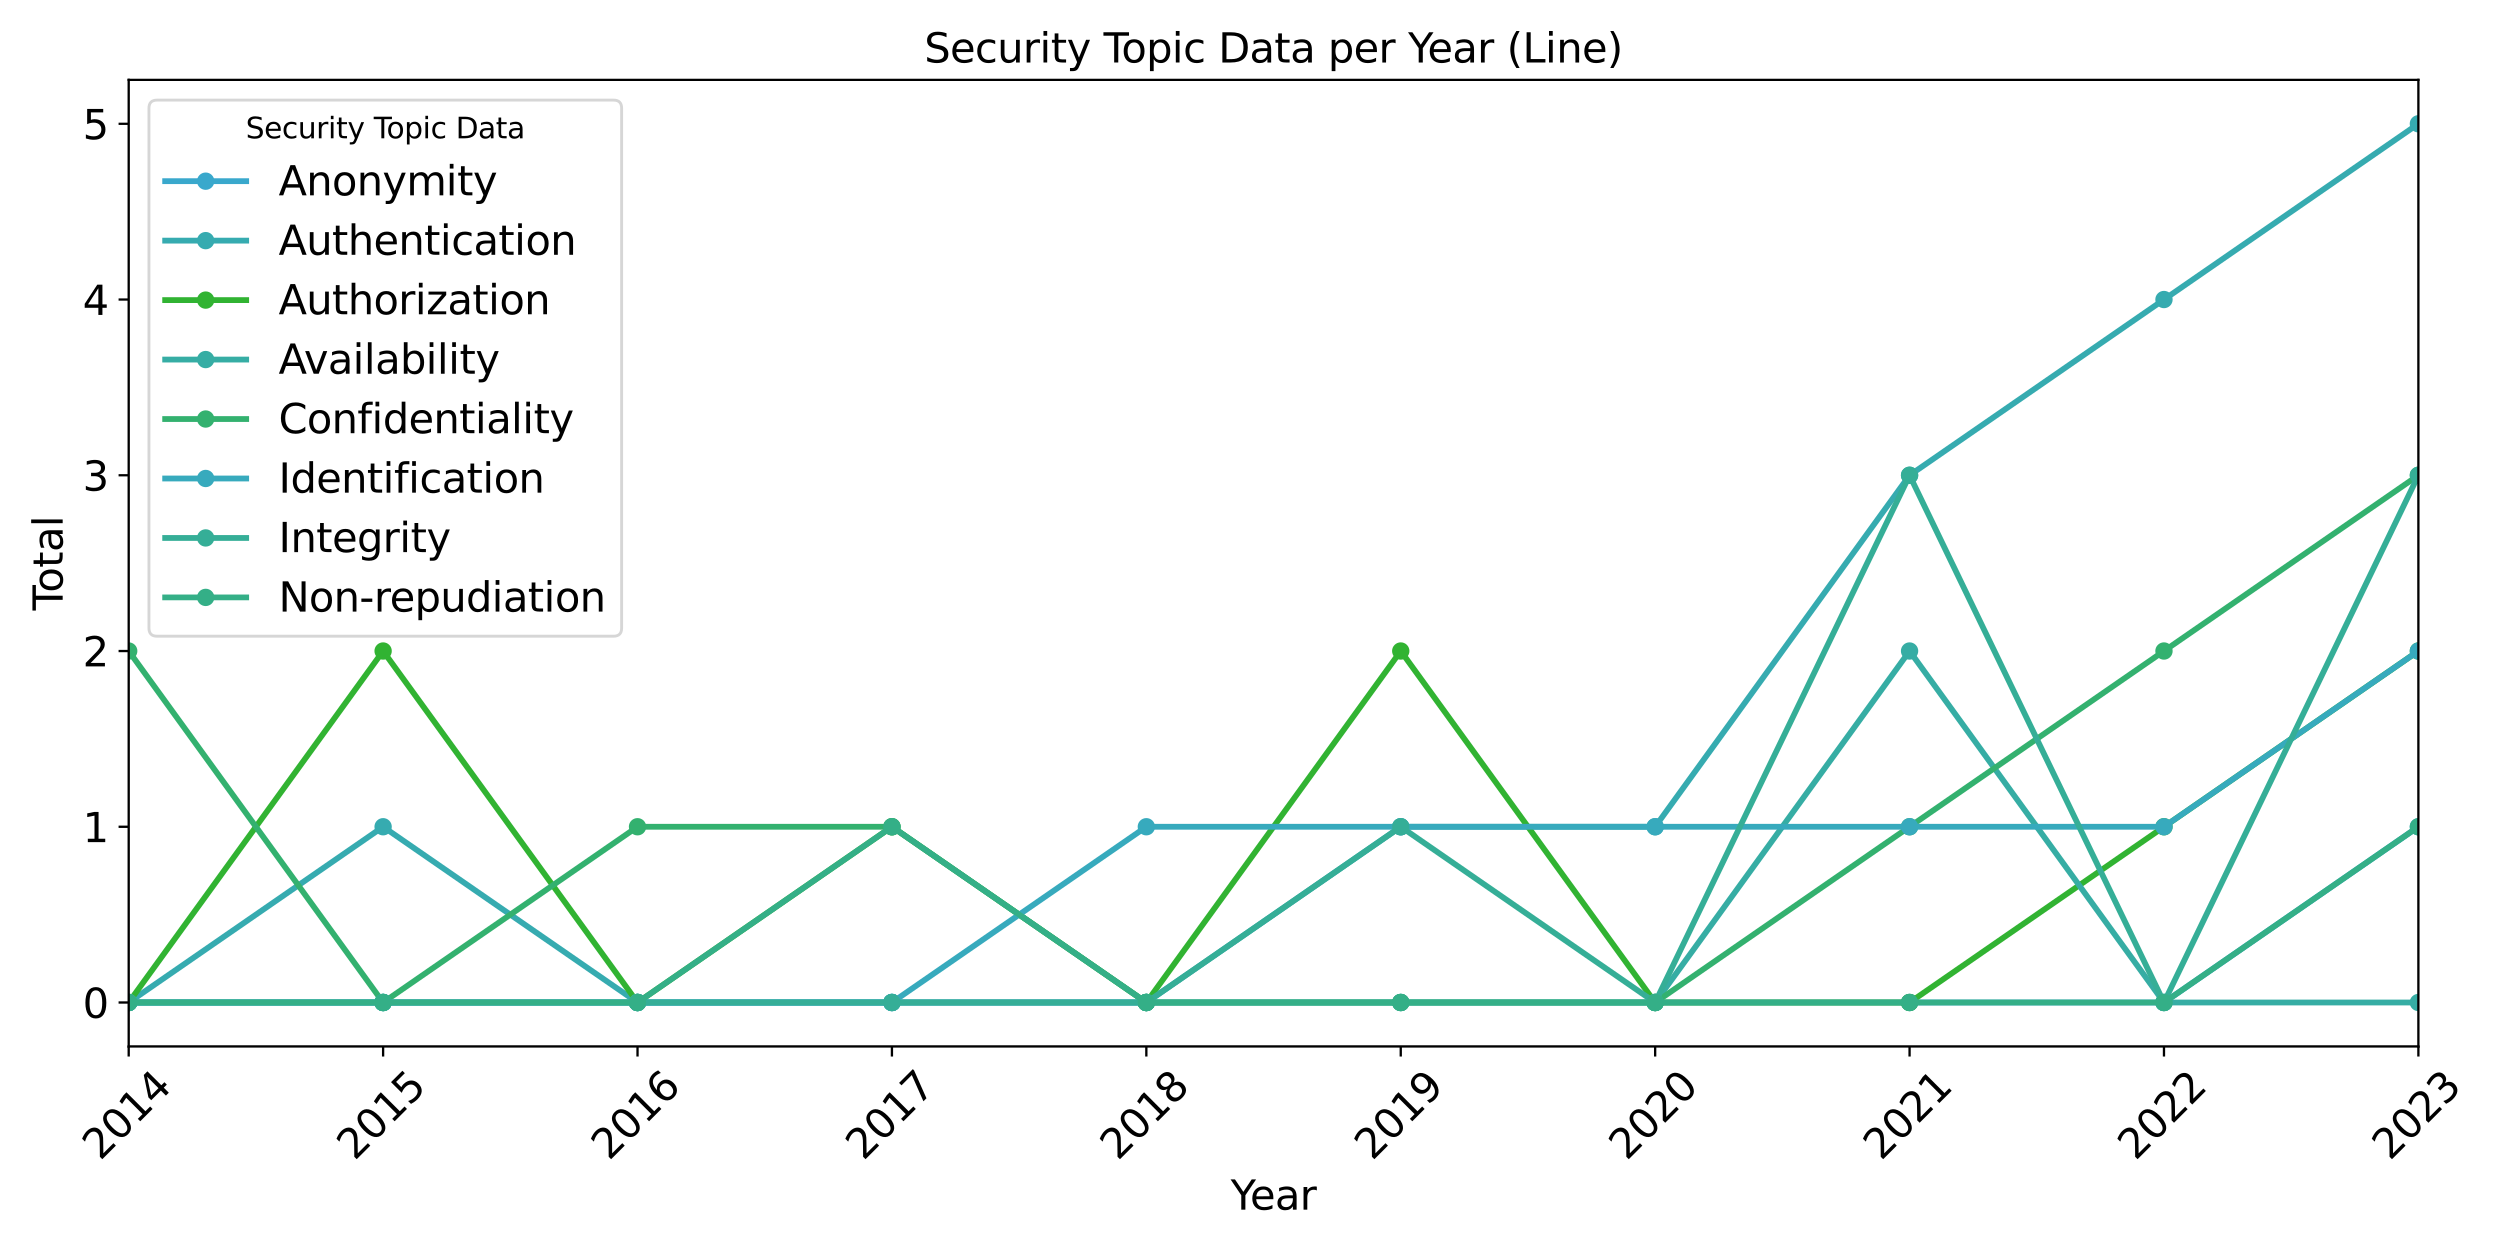 <?xml version="1.0" encoding="utf-8" standalone="no"?>
<!DOCTYPE svg PUBLIC "-//W3C//DTD SVG 1.1//EN"
  "http://www.w3.org/Graphics/SVG/1.1/DTD/svg11.dtd">
<svg xmlns:xlink="http://www.w3.org/1999/xlink" width="864pt" height="432pt" viewBox="0 0 864 432" xmlns="http://www.w3.org/2000/svg" version="1.1">
 <defs>
  <style type="text/css">*{stroke-linejoin: round; stroke-linecap: butt}</style>
 </defs>
 <g id="figure_1">
  <g id="patch_1">
   <path d="M 0 432 
L 864 432 
L 864 0 
L 0 0 
z
" style="fill: #ffffff"/>
  </g>
  <g id="axes_1">
   <g id="patch_2">
    <path d="M 44.48 361.645 
L 835.795 361.645 
L 835.795 27.6 
L 44.48 27.6 
z
" style="fill: #ffffff"/>
   </g>
   <g id="matplotlib.axis_1">
    <g id="xtick_1">
     <g id="line2d_1">
      <defs>
       <path id="m5d76f63523" d="M 0 0 
L 0 3.5 
" style="stroke: #000000; stroke-width: 0.8"/>
      </defs>
      <g>
       <use xlink:href="#m5d76f63523" x="44.48" y="361.645" style="stroke: #000000; stroke-width: 0.8"/>
      </g>
     </g>
     <g id="text_1">
      <!-- 2014 -->
      <g transform="translate(34.615 401.362) rotate(-45) scale(0.14 -0.14)">
       <defs>
        <path id="DejaVuSans-32" d="M 1228 531 
L 3431 531 
L 3431 0 
L 469 0 
L 469 531 
Q 828 903 1448 1529 
Q 2069 2156 2228 2338 
Q 2531 2678 2651 2914 
Q 2772 3150 2772 3378 
Q 2772 3750 2511 3984 
Q 2250 4219 1831 4219 
Q 1534 4219 1204 4116 
Q 875 4013 500 3803 
L 500 4441 
Q 881 4594 1212 4672 
Q 1544 4750 1819 4750 
Q 2544 4750 2975 4387 
Q 3406 4025 3406 3419 
Q 3406 3131 3298 2873 
Q 3191 2616 2906 2266 
Q 2828 2175 2409 1742 
Q 1991 1309 1228 531 
z
" transform="scale(0.016)"/>
        <path id="DejaVuSans-30" d="M 2034 4250 
Q 1547 4250 1301 3770 
Q 1056 3291 1056 2328 
Q 1056 1369 1301 889 
Q 1547 409 2034 409 
Q 2525 409 2770 889 
Q 3016 1369 3016 2328 
Q 3016 3291 2770 3770 
Q 2525 4250 2034 4250 
z
M 2034 4750 
Q 2819 4750 3233 4129 
Q 3647 3509 3647 2328 
Q 3647 1150 3233 529 
Q 2819 -91 2034 -91 
Q 1250 -91 836 529 
Q 422 1150 422 2328 
Q 422 3509 836 4129 
Q 1250 4750 2034 4750 
z
" transform="scale(0.016)"/>
        <path id="DejaVuSans-31" d="M 794 531 
L 1825 531 
L 1825 4091 
L 703 3866 
L 703 4441 
L 1819 4666 
L 2450 4666 
L 2450 531 
L 3481 531 
L 3481 0 
L 794 0 
L 794 531 
z
" transform="scale(0.016)"/>
        <path id="DejaVuSans-34" d="M 2419 4116 
L 825 1625 
L 2419 1625 
L 2419 4116 
z
M 2253 4666 
L 3047 4666 
L 3047 1625 
L 3713 1625 
L 3713 1100 
L 3047 1100 
L 3047 0 
L 2419 0 
L 2419 1100 
L 313 1100 
L 313 1709 
L 2253 4666 
z
" transform="scale(0.016)"/>
       </defs>
       <use xlink:href="#DejaVuSans-32"/>
       <use xlink:href="#DejaVuSans-30" x="63.623"/>
       <use xlink:href="#DejaVuSans-31" x="127.246"/>
       <use xlink:href="#DejaVuSans-34" x="190.869"/>
      </g>
     </g>
    </g>
    <g id="xtick_2">
     <g id="line2d_2">
      <g>
       <use xlink:href="#m5d76f63523" x="132.404" y="361.645" style="stroke: #000000; stroke-width: 0.8"/>
      </g>
     </g>
     <g id="text_2">
      <!-- 2015 -->
      <g transform="translate(122.538 401.362) rotate(-45) scale(0.14 -0.14)">
       <defs>
        <path id="DejaVuSans-35" d="M 691 4666 
L 3169 4666 
L 3169 4134 
L 1269 4134 
L 1269 2991 
Q 1406 3038 1543 3061 
Q 1681 3084 1819 3084 
Q 2600 3084 3056 2656 
Q 3513 2228 3513 1497 
Q 3513 744 3044 326 
Q 2575 -91 1722 -91 
Q 1428 -91 1123 -41 
Q 819 9 494 109 
L 494 744 
Q 775 591 1075 516 
Q 1375 441 1709 441 
Q 2250 441 2565 725 
Q 2881 1009 2881 1497 
Q 2881 1984 2565 2268 
Q 2250 2553 1709 2553 
Q 1456 2553 1204 2497 
Q 953 2441 691 2322 
L 691 4666 
z
" transform="scale(0.016)"/>
       </defs>
       <use xlink:href="#DejaVuSans-32"/>
       <use xlink:href="#DejaVuSans-30" x="63.623"/>
       <use xlink:href="#DejaVuSans-31" x="127.246"/>
       <use xlink:href="#DejaVuSans-35" x="190.869"/>
      </g>
     </g>
    </g>
    <g id="xtick_3">
     <g id="line2d_3">
      <g>
       <use xlink:href="#m5d76f63523" x="220.328" y="361.645" style="stroke: #000000; stroke-width: 0.8"/>
      </g>
     </g>
     <g id="text_3">
      <!-- 2016 -->
      <g transform="translate(210.462 401.362) rotate(-45) scale(0.14 -0.14)">
       <defs>
        <path id="DejaVuSans-36" d="M 2113 2584 
Q 1688 2584 1439 2293 
Q 1191 2003 1191 1497 
Q 1191 994 1439 701 
Q 1688 409 2113 409 
Q 2538 409 2786 701 
Q 3034 994 3034 1497 
Q 3034 2003 2786 2293 
Q 2538 2584 2113 2584 
z
M 3366 4563 
L 3366 3988 
Q 3128 4100 2886 4159 
Q 2644 4219 2406 4219 
Q 1781 4219 1451 3797 
Q 1122 3375 1075 2522 
Q 1259 2794 1537 2939 
Q 1816 3084 2150 3084 
Q 2853 3084 3261 2657 
Q 3669 2231 3669 1497 
Q 3669 778 3244 343 
Q 2819 -91 2113 -91 
Q 1303 -91 875 529 
Q 447 1150 447 2328 
Q 447 3434 972 4092 
Q 1497 4750 2381 4750 
Q 2619 4750 2861 4703 
Q 3103 4656 3366 4563 
z
" transform="scale(0.016)"/>
       </defs>
       <use xlink:href="#DejaVuSans-32"/>
       <use xlink:href="#DejaVuSans-30" x="63.623"/>
       <use xlink:href="#DejaVuSans-31" x="127.246"/>
       <use xlink:href="#DejaVuSans-36" x="190.869"/>
      </g>
     </g>
    </g>
    <g id="xtick_4">
     <g id="line2d_4">
      <g>
       <use xlink:href="#m5d76f63523" x="308.252" y="361.645" style="stroke: #000000; stroke-width: 0.8"/>
      </g>
     </g>
     <g id="text_4">
      <!-- 2017 -->
      <g transform="translate(298.386 401.362) rotate(-45) scale(0.14 -0.14)">
       <defs>
        <path id="DejaVuSans-37" d="M 525 4666 
L 3525 4666 
L 3525 4397 
L 1831 0 
L 1172 0 
L 2766 4134 
L 525 4134 
L 525 4666 
z
" transform="scale(0.016)"/>
       </defs>
       <use xlink:href="#DejaVuSans-32"/>
       <use xlink:href="#DejaVuSans-30" x="63.623"/>
       <use xlink:href="#DejaVuSans-31" x="127.246"/>
       <use xlink:href="#DejaVuSans-37" x="190.869"/>
      </g>
     </g>
    </g>
    <g id="xtick_5">
     <g id="line2d_5">
      <g>
       <use xlink:href="#m5d76f63523" x="396.175" y="361.645" style="stroke: #000000; stroke-width: 0.8"/>
      </g>
     </g>
     <g id="text_5">
      <!-- 2018 -->
      <g transform="translate(386.31 401.362) rotate(-45) scale(0.14 -0.14)">
       <defs>
        <path id="DejaVuSans-38" d="M 2034 2216 
Q 1584 2216 1326 1975 
Q 1069 1734 1069 1313 
Q 1069 891 1326 650 
Q 1584 409 2034 409 
Q 2484 409 2743 651 
Q 3003 894 3003 1313 
Q 3003 1734 2745 1975 
Q 2488 2216 2034 2216 
z
M 1403 2484 
Q 997 2584 770 2862 
Q 544 3141 544 3541 
Q 544 4100 942 4425 
Q 1341 4750 2034 4750 
Q 2731 4750 3128 4425 
Q 3525 4100 3525 3541 
Q 3525 3141 3298 2862 
Q 3072 2584 2669 2484 
Q 3125 2378 3379 2068 
Q 3634 1759 3634 1313 
Q 3634 634 3220 271 
Q 2806 -91 2034 -91 
Q 1263 -91 848 271 
Q 434 634 434 1313 
Q 434 1759 690 2068 
Q 947 2378 1403 2484 
z
M 1172 3481 
Q 1172 3119 1398 2916 
Q 1625 2713 2034 2713 
Q 2441 2713 2670 2916 
Q 2900 3119 2900 3481 
Q 2900 3844 2670 4047 
Q 2441 4250 2034 4250 
Q 1625 4250 1398 4047 
Q 1172 3844 1172 3481 
z
" transform="scale(0.016)"/>
       </defs>
       <use xlink:href="#DejaVuSans-32"/>
       <use xlink:href="#DejaVuSans-30" x="63.623"/>
       <use xlink:href="#DejaVuSans-31" x="127.246"/>
       <use xlink:href="#DejaVuSans-38" x="190.869"/>
      </g>
     </g>
    </g>
    <g id="xtick_6">
     <g id="line2d_6">
      <g>
       <use xlink:href="#m5d76f63523" x="484.099" y="361.645" style="stroke: #000000; stroke-width: 0.8"/>
      </g>
     </g>
     <g id="text_6">
      <!-- 2019 -->
      <g transform="translate(474.234 401.362) rotate(-45) scale(0.14 -0.14)">
       <defs>
        <path id="DejaVuSans-39" d="M 703 97 
L 703 672 
Q 941 559 1184 500 
Q 1428 441 1663 441 
Q 2288 441 2617 861 
Q 2947 1281 2994 2138 
Q 2813 1869 2534 1725 
Q 2256 1581 1919 1581 
Q 1219 1581 811 2004 
Q 403 2428 403 3163 
Q 403 3881 828 4315 
Q 1253 4750 1959 4750 
Q 2769 4750 3195 4129 
Q 3622 3509 3622 2328 
Q 3622 1225 3098 567 
Q 2575 -91 1691 -91 
Q 1453 -91 1209 -44 
Q 966 3 703 97 
z
M 1959 2075 
Q 2384 2075 2632 2365 
Q 2881 2656 2881 3163 
Q 2881 3666 2632 3958 
Q 2384 4250 1959 4250 
Q 1534 4250 1286 3958 
Q 1038 3666 1038 3163 
Q 1038 2656 1286 2365 
Q 1534 2075 1959 2075 
z
" transform="scale(0.016)"/>
       </defs>
       <use xlink:href="#DejaVuSans-32"/>
       <use xlink:href="#DejaVuSans-30" x="63.623"/>
       <use xlink:href="#DejaVuSans-31" x="127.246"/>
       <use xlink:href="#DejaVuSans-39" x="190.869"/>
      </g>
     </g>
    </g>
    <g id="xtick_7">
     <g id="line2d_7">
      <g>
       <use xlink:href="#m5d76f63523" x="572.023" y="361.645" style="stroke: #000000; stroke-width: 0.8"/>
      </g>
     </g>
     <g id="text_7">
      <!-- 2020 -->
      <g transform="translate(562.158 401.362) rotate(-45) scale(0.14 -0.14)">
       <use xlink:href="#DejaVuSans-32"/>
       <use xlink:href="#DejaVuSans-30" x="63.623"/>
       <use xlink:href="#DejaVuSans-32" x="127.246"/>
       <use xlink:href="#DejaVuSans-30" x="190.869"/>
      </g>
     </g>
    </g>
    <g id="xtick_8">
     <g id="line2d_8">
      <g>
       <use xlink:href="#m5d76f63523" x="659.947" y="361.645" style="stroke: #000000; stroke-width: 0.8"/>
      </g>
     </g>
     <g id="text_8">
      <!-- 2021 -->
      <g transform="translate(650.081 401.362) rotate(-45) scale(0.14 -0.14)">
       <use xlink:href="#DejaVuSans-32"/>
       <use xlink:href="#DejaVuSans-30" x="63.623"/>
       <use xlink:href="#DejaVuSans-32" x="127.246"/>
       <use xlink:href="#DejaVuSans-31" x="190.869"/>
      </g>
     </g>
    </g>
    <g id="xtick_9">
     <g id="line2d_9">
      <g>
       <use xlink:href="#m5d76f63523" x="747.871" y="361.645" style="stroke: #000000; stroke-width: 0.8"/>
      </g>
     </g>
     <g id="text_9">
      <!-- 2022 -->
      <g transform="translate(738.005 401.362) rotate(-45) scale(0.14 -0.14)">
       <use xlink:href="#DejaVuSans-32"/>
       <use xlink:href="#DejaVuSans-30" x="63.623"/>
       <use xlink:href="#DejaVuSans-32" x="127.246"/>
       <use xlink:href="#DejaVuSans-32" x="190.869"/>
      </g>
     </g>
    </g>
    <g id="xtick_10">
     <g id="line2d_10">
      <g>
       <use xlink:href="#m5d76f63523" x="835.795" y="361.645" style="stroke: #000000; stroke-width: 0.8"/>
      </g>
     </g>
     <g id="text_10">
      <!-- 2023 -->
      <g transform="translate(825.929 401.362) rotate(-45) scale(0.14 -0.14)">
       <defs>
        <path id="DejaVuSans-33" d="M 2597 2516 
Q 3050 2419 3304 2112 
Q 3559 1806 3559 1356 
Q 3559 666 3084 287 
Q 2609 -91 1734 -91 
Q 1441 -91 1130 -33 
Q 819 25 488 141 
L 488 750 
Q 750 597 1062 519 
Q 1375 441 1716 441 
Q 2309 441 2620 675 
Q 2931 909 2931 1356 
Q 2931 1769 2642 2001 
Q 2353 2234 1838 2234 
L 1294 2234 
L 1294 2753 
L 1863 2753 
Q 2328 2753 2575 2939 
Q 2822 3125 2822 3475 
Q 2822 3834 2567 4026 
Q 2313 4219 1838 4219 
Q 1578 4219 1281 4162 
Q 984 4106 628 3988 
L 628 4550 
Q 988 4650 1302 4700 
Q 1616 4750 1894 4750 
Q 2613 4750 3031 4423 
Q 3450 4097 3450 3541 
Q 3450 3153 3228 2886 
Q 3006 2619 2597 2516 
z
" transform="scale(0.016)"/>
       </defs>
       <use xlink:href="#DejaVuSans-32"/>
       <use xlink:href="#DejaVuSans-30" x="63.623"/>
       <use xlink:href="#DejaVuSans-32" x="127.246"/>
       <use xlink:href="#DejaVuSans-33" x="190.869"/>
      </g>
     </g>
    </g>
    <g id="text_11">
     <!-- Year -->
     <g transform="translate(425.315 418.058) scale(0.14 -0.14)">
      <defs>
       <path id="DejaVuSans-59" d="M -13 4666 
L 666 4666 
L 1959 2747 
L 3244 4666 
L 3922 4666 
L 2272 2222 
L 2272 0 
L 1638 0 
L 1638 2222 
L -13 4666 
z
" transform="scale(0.016)"/>
       <path id="DejaVuSans-65" d="M 3597 1894 
L 3597 1613 
L 953 1613 
Q 991 1019 1311 708 
Q 1631 397 2203 397 
Q 2534 397 2845 478 
Q 3156 559 3463 722 
L 3463 178 
Q 3153 47 2828 -22 
Q 2503 -91 2169 -91 
Q 1331 -91 842 396 
Q 353 884 353 1716 
Q 353 2575 817 3079 
Q 1281 3584 2069 3584 
Q 2775 3584 3186 3129 
Q 3597 2675 3597 1894 
z
M 3022 2063 
Q 3016 2534 2758 2815 
Q 2500 3097 2075 3097 
Q 1594 3097 1305 2825 
Q 1016 2553 972 2059 
L 3022 2063 
z
" transform="scale(0.016)"/>
       <path id="DejaVuSans-61" d="M 2194 1759 
Q 1497 1759 1228 1600 
Q 959 1441 959 1056 
Q 959 750 1161 570 
Q 1363 391 1709 391 
Q 2188 391 2477 730 
Q 2766 1069 2766 1631 
L 2766 1759 
L 2194 1759 
z
M 3341 1997 
L 3341 0 
L 2766 0 
L 2766 531 
Q 2569 213 2275 61 
Q 1981 -91 1556 -91 
Q 1019 -91 701 211 
Q 384 513 384 1019 
Q 384 1609 779 1909 
Q 1175 2209 1959 2209 
L 2766 2209 
L 2766 2266 
Q 2766 2663 2505 2880 
Q 2244 3097 1772 3097 
Q 1472 3097 1187 3025 
Q 903 2953 641 2809 
L 641 3341 
Q 956 3463 1253 3523 
Q 1550 3584 1831 3584 
Q 2591 3584 2966 3190 
Q 3341 2797 3341 1997 
z
" transform="scale(0.016)"/>
       <path id="DejaVuSans-72" d="M 2631 2963 
Q 2534 3019 2420 3045 
Q 2306 3072 2169 3072 
Q 1681 3072 1420 2755 
Q 1159 2438 1159 1844 
L 1159 0 
L 581 0 
L 581 3500 
L 1159 3500 
L 1159 2956 
Q 1341 3275 1631 3429 
Q 1922 3584 2338 3584 
Q 2397 3584 2469 3576 
Q 2541 3569 2628 3553 
L 2631 2963 
z
" transform="scale(0.016)"/>
      </defs>
      <use xlink:href="#DejaVuSans-59"/>
      <use xlink:href="#DejaVuSans-65" x="47.834"/>
      <use xlink:href="#DejaVuSans-61" x="109.357"/>
      <use xlink:href="#DejaVuSans-72" x="170.637"/>
     </g>
    </g>
   </g>
   <g id="matplotlib.axis_2">
    <g id="ytick_1">
     <g id="line2d_11">
      <defs>
       <path id="mc2af4c1bc1" d="M 0 0 
L -3.5 0 
" style="stroke: #000000; stroke-width: 0.8"/>
      </defs>
      <g>
       <use xlink:href="#mc2af4c1bc1" x="44.48" y="346.462" style="stroke: #000000; stroke-width: 0.8"/>
      </g>
     </g>
     <g id="text_12">
      <!-- 0 -->
      <g transform="translate(28.573 351.781) scale(0.14 -0.14)">
       <use xlink:href="#DejaVuSans-30"/>
      </g>
     </g>
    </g>
    <g id="ytick_2">
     <g id="line2d_12">
      <g>
       <use xlink:href="#mc2af4c1bc1" x="44.48" y="285.726" style="stroke: #000000; stroke-width: 0.8"/>
      </g>
     </g>
     <g id="text_13">
      <!-- 1 -->
      <g transform="translate(28.573 291.045) scale(0.14 -0.14)">
       <use xlink:href="#DejaVuSans-31"/>
      </g>
     </g>
    </g>
    <g id="ytick_3">
     <g id="line2d_13">
      <g>
       <use xlink:href="#mc2af4c1bc1" x="44.48" y="224.991" style="stroke: #000000; stroke-width: 0.8"/>
      </g>
     </g>
     <g id="text_14">
      <!-- 2 -->
      <g transform="translate(28.573 230.309) scale(0.14 -0.14)">
       <use xlink:href="#DejaVuSans-32"/>
      </g>
     </g>
    </g>
    <g id="ytick_4">
     <g id="line2d_14">
      <g>
       <use xlink:href="#mc2af4c1bc1" x="44.48" y="164.255" style="stroke: #000000; stroke-width: 0.8"/>
      </g>
     </g>
     <g id="text_15">
      <!-- 3 -->
      <g transform="translate(28.573 169.574) scale(0.14 -0.14)">
       <use xlink:href="#DejaVuSans-33"/>
      </g>
     </g>
    </g>
    <g id="ytick_5">
     <g id="line2d_15">
      <g>
       <use xlink:href="#mc2af4c1bc1" x="44.48" y="103.519" style="stroke: #000000; stroke-width: 0.8"/>
      </g>
     </g>
     <g id="text_16">
      <!-- 4 -->
      <g transform="translate(28.573 108.838) scale(0.14 -0.14)">
       <use xlink:href="#DejaVuSans-34"/>
      </g>
     </g>
    </g>
    <g id="ytick_6">
     <g id="line2d_16">
      <g>
       <use xlink:href="#mc2af4c1bc1" x="44.48" y="42.784" style="stroke: #000000; stroke-width: 0.8"/>
      </g>
     </g>
     <g id="text_17">
      <!-- 5 -->
      <g transform="translate(28.573 48.103) scale(0.14 -0.14)">
       <use xlink:href="#DejaVuSans-35"/>
      </g>
     </g>
    </g>
    <g id="text_18">
     <!-- Total -->
     <g transform="translate(21.661 210.97) rotate(-90) scale(0.14 -0.14)">
      <defs>
       <path id="DejaVuSans-54" d="M -19 4666 
L 3928 4666 
L 3928 4134 
L 2272 4134 
L 2272 0 
L 1638 0 
L 1638 4134 
L -19 4134 
L -19 4666 
z
" transform="scale(0.016)"/>
       <path id="DejaVuSans-6f" d="M 1959 3097 
Q 1497 3097 1228 2736 
Q 959 2375 959 1747 
Q 959 1119 1226 758 
Q 1494 397 1959 397 
Q 2419 397 2687 759 
Q 2956 1122 2956 1747 
Q 2956 2369 2687 2733 
Q 2419 3097 1959 3097 
z
M 1959 3584 
Q 2709 3584 3137 3096 
Q 3566 2609 3566 1747 
Q 3566 888 3137 398 
Q 2709 -91 1959 -91 
Q 1206 -91 779 398 
Q 353 888 353 1747 
Q 353 2609 779 3096 
Q 1206 3584 1959 3584 
z
" transform="scale(0.016)"/>
       <path id="DejaVuSans-74" d="M 1172 4494 
L 1172 3500 
L 2356 3500 
L 2356 3053 
L 1172 3053 
L 1172 1153 
Q 1172 725 1289 603 
Q 1406 481 1766 481 
L 2356 481 
L 2356 0 
L 1766 0 
Q 1100 0 847 248 
Q 594 497 594 1153 
L 594 3053 
L 172 3053 
L 172 3500 
L 594 3500 
L 594 4494 
L 1172 4494 
z
" transform="scale(0.016)"/>
       <path id="DejaVuSans-6c" d="M 603 4863 
L 1178 4863 
L 1178 0 
L 603 0 
L 603 4863 
z
" transform="scale(0.016)"/>
      </defs>
      <use xlink:href="#DejaVuSans-54"/>
      <use xlink:href="#DejaVuSans-6f" x="44.084"/>
      <use xlink:href="#DejaVuSans-74" x="105.266"/>
      <use xlink:href="#DejaVuSans-61" x="144.475"/>
      <use xlink:href="#DejaVuSans-6c" x="205.754"/>
     </g>
    </g>
   </g>
   <g id="line2d_17">
    <path d="M 44.48 346.462 
L 132.404 346.462 
L 220.328 346.462 
L 308.252 346.462 
L 396.175 346.462 
L 484.099 346.462 
L 572.023 346.462 
L 659.947 346.462 
L 747.871 346.462 
L 835.795 285.726 
" clip-path="url(#p3336798712)" style="fill: none; stroke: #39a8cc; stroke-width: 2; stroke-linecap: square"/>
    <defs>
     <path id="mb7104ce384" d="M 0 2.5 
C 0.663 2.5 1.299 2.237 1.768 1.768 
C 2.237 1.299 2.5 0.663 2.5 0 
C 2.5 -0.663 2.237 -1.299 1.768 -1.768 
C 1.299 -2.237 0.663 -2.5 0 -2.5 
C -0.663 -2.5 -1.299 -2.237 -1.768 -1.768 
C -2.237 -1.299 -2.5 -0.663 -2.5 0 
C -2.5 0.663 -2.237 1.299 -1.768 1.768 
C -1.299 2.237 -0.663 2.5 0 2.5 
z
" style="stroke: #39a8cc"/>
    </defs>
    <g clip-path="url(#p3336798712)">
     <use xlink:href="#mb7104ce384" x="44.48" y="346.462" style="fill: #39a8cc; stroke: #39a8cc"/>
     <use xlink:href="#mb7104ce384" x="132.404" y="346.462" style="fill: #39a8cc; stroke: #39a8cc"/>
     <use xlink:href="#mb7104ce384" x="220.328" y="346.462" style="fill: #39a8cc; stroke: #39a8cc"/>
     <use xlink:href="#mb7104ce384" x="308.252" y="346.462" style="fill: #39a8cc; stroke: #39a8cc"/>
     <use xlink:href="#mb7104ce384" x="396.175" y="346.462" style="fill: #39a8cc; stroke: #39a8cc"/>
     <use xlink:href="#mb7104ce384" x="484.099" y="346.462" style="fill: #39a8cc; stroke: #39a8cc"/>
     <use xlink:href="#mb7104ce384" x="572.023" y="346.462" style="fill: #39a8cc; stroke: #39a8cc"/>
     <use xlink:href="#mb7104ce384" x="659.947" y="346.462" style="fill: #39a8cc; stroke: #39a8cc"/>
     <use xlink:href="#mb7104ce384" x="747.871" y="346.462" style="fill: #39a8cc; stroke: #39a8cc"/>
     <use xlink:href="#mb7104ce384" x="835.795" y="285.726" style="fill: #39a8cc; stroke: #39a8cc"/>
    </g>
   </g>
   <g id="line2d_18">
    <path d="M 44.48 346.462 
L 132.404 285.726 
L 220.328 346.462 
L 308.252 346.462 
L 396.175 346.462 
L 484.099 285.726 
L 572.023 285.726 
L 659.947 164.255 
L 747.871 103.519 
L 835.795 42.784 
" clip-path="url(#p3336798712)" style="fill: none; stroke: #36abb0; stroke-width: 2; stroke-linecap: square"/>
    <defs>
     <path id="m3376e64fc7" d="M 0 2.5 
C 0.663 2.5 1.299 2.237 1.768 1.768 
C 2.237 1.299 2.5 0.663 2.5 0 
C 2.5 -0.663 2.237 -1.299 1.768 -1.768 
C 1.299 -2.237 0.663 -2.5 0 -2.5 
C -0.663 -2.5 -1.299 -2.237 -1.768 -1.768 
C -2.237 -1.299 -2.5 -0.663 -2.5 0 
C -2.5 0.663 -2.237 1.299 -1.768 1.768 
C -1.299 2.237 -0.663 2.5 0 2.5 
z
" style="stroke: #36abb0"/>
    </defs>
    <g clip-path="url(#p3336798712)">
     <use xlink:href="#m3376e64fc7" x="44.48" y="346.462" style="fill: #36abb0; stroke: #36abb0"/>
     <use xlink:href="#m3376e64fc7" x="132.404" y="285.726" style="fill: #36abb0; stroke: #36abb0"/>
     <use xlink:href="#m3376e64fc7" x="220.328" y="346.462" style="fill: #36abb0; stroke: #36abb0"/>
     <use xlink:href="#m3376e64fc7" x="308.252" y="346.462" style="fill: #36abb0; stroke: #36abb0"/>
     <use xlink:href="#m3376e64fc7" x="396.175" y="346.462" style="fill: #36abb0; stroke: #36abb0"/>
     <use xlink:href="#m3376e64fc7" x="484.099" y="285.726" style="fill: #36abb0; stroke: #36abb0"/>
     <use xlink:href="#m3376e64fc7" x="572.023" y="285.726" style="fill: #36abb0; stroke: #36abb0"/>
     <use xlink:href="#m3376e64fc7" x="659.947" y="164.255" style="fill: #36abb0; stroke: #36abb0"/>
     <use xlink:href="#m3376e64fc7" x="747.871" y="103.519" style="fill: #36abb0; stroke: #36abb0"/>
     <use xlink:href="#m3376e64fc7" x="835.795" y="42.784" style="fill: #36abb0; stroke: #36abb0"/>
    </g>
   </g>
   <g id="line2d_19">
    <path d="M 44.48 346.462 
L 132.404 224.991 
L 220.328 346.462 
L 308.252 285.726 
L 396.175 346.462 
L 484.099 224.991 
L 572.023 346.462 
L 659.947 346.462 
L 747.871 285.726 
L 835.795 224.991 
" clip-path="url(#p3336798712)" style="fill: none; stroke: #31b332; stroke-width: 2; stroke-linecap: square"/>
    <defs>
     <path id="m8b1c5f56ca" d="M 0 2.5 
C 0.663 2.5 1.299 2.237 1.768 1.768 
C 2.237 1.299 2.5 0.663 2.5 0 
C 2.5 -0.663 2.237 -1.299 1.768 -1.768 
C 1.299 -2.237 0.663 -2.5 0 -2.5 
C -0.663 -2.5 -1.299 -2.237 -1.768 -1.768 
C -2.237 -1.299 -2.5 -0.663 -2.5 0 
C -2.5 0.663 -2.237 1.299 -1.768 1.768 
C -1.299 2.237 -0.663 2.5 0 2.5 
z
" style="stroke: #31b332"/>
    </defs>
    <g clip-path="url(#p3336798712)">
     <use xlink:href="#m8b1c5f56ca" x="44.48" y="346.462" style="fill: #31b332; stroke: #31b332"/>
     <use xlink:href="#m8b1c5f56ca" x="132.404" y="224.991" style="fill: #31b332; stroke: #31b332"/>
     <use xlink:href="#m8b1c5f56ca" x="220.328" y="346.462" style="fill: #31b332; stroke: #31b332"/>
     <use xlink:href="#m8b1c5f56ca" x="308.252" y="285.726" style="fill: #31b332; stroke: #31b332"/>
     <use xlink:href="#m8b1c5f56ca" x="396.175" y="346.462" style="fill: #31b332; stroke: #31b332"/>
     <use xlink:href="#m8b1c5f56ca" x="484.099" y="224.991" style="fill: #31b332; stroke: #31b332"/>
     <use xlink:href="#m8b1c5f56ca" x="572.023" y="346.462" style="fill: #31b332; stroke: #31b332"/>
     <use xlink:href="#m8b1c5f56ca" x="659.947" y="346.462" style="fill: #31b332; stroke: #31b332"/>
     <use xlink:href="#m8b1c5f56ca" x="747.871" y="285.726" style="fill: #31b332; stroke: #31b332"/>
     <use xlink:href="#m8b1c5f56ca" x="835.795" y="224.991" style="fill: #31b332; stroke: #31b332"/>
    </g>
   </g>
   <g id="line2d_20">
    <path d="M 44.48 346.462 
L 132.404 346.462 
L 220.328 346.462 
L 308.252 346.462 
L 396.175 346.462 
L 484.099 346.462 
L 572.023 346.462 
L 659.947 224.991 
L 747.871 346.462 
L 835.795 346.462 
" clip-path="url(#p3336798712)" style="fill: none; stroke: #36ada4; stroke-width: 2; stroke-linecap: square"/>
    <defs>
     <path id="m78125bed42" d="M 0 2.5 
C 0.663 2.5 1.299 2.237 1.768 1.768 
C 2.237 1.299 2.5 0.663 2.5 0 
C 2.5 -0.663 2.237 -1.299 1.768 -1.768 
C 1.299 -2.237 0.663 -2.5 0 -2.5 
C -0.663 -2.5 -1.299 -2.237 -1.768 -1.768 
C -2.237 -1.299 -2.5 -0.663 -2.5 0 
C -2.5 0.663 -2.237 1.299 -1.768 1.768 
C -1.299 2.237 -0.663 2.5 0 2.5 
z
" style="stroke: #36ada4"/>
    </defs>
    <g clip-path="url(#p3336798712)">
     <use xlink:href="#m78125bed42" x="44.48" y="346.462" style="fill: #36ada4; stroke: #36ada4"/>
     <use xlink:href="#m78125bed42" x="132.404" y="346.462" style="fill: #36ada4; stroke: #36ada4"/>
     <use xlink:href="#m78125bed42" x="220.328" y="346.462" style="fill: #36ada4; stroke: #36ada4"/>
     <use xlink:href="#m78125bed42" x="308.252" y="346.462" style="fill: #36ada4; stroke: #36ada4"/>
     <use xlink:href="#m78125bed42" x="396.175" y="346.462" style="fill: #36ada4; stroke: #36ada4"/>
     <use xlink:href="#m78125bed42" x="484.099" y="346.462" style="fill: #36ada4; stroke: #36ada4"/>
     <use xlink:href="#m78125bed42" x="572.023" y="346.462" style="fill: #36ada4; stroke: #36ada4"/>
     <use xlink:href="#m78125bed42" x="659.947" y="224.991" style="fill: #36ada4; stroke: #36ada4"/>
     <use xlink:href="#m78125bed42" x="747.871" y="346.462" style="fill: #36ada4; stroke: #36ada4"/>
     <use xlink:href="#m78125bed42" x="835.795" y="346.462" style="fill: #36ada4; stroke: #36ada4"/>
    </g>
   </g>
   <g id="line2d_21">
    <path d="M 44.48 224.991 
L 132.404 346.462 
L 220.328 285.726 
L 308.252 285.726 
L 396.175 346.462 
L 484.099 346.462 
L 572.023 346.462 
L 659.947 285.726 
L 747.871 224.991 
L 835.795 164.255 
" clip-path="url(#p3336798712)" style="fill: none; stroke: #33b16f; stroke-width: 2; stroke-linecap: square"/>
    <defs>
     <path id="m1013ee8d2a" d="M 0 2.5 
C 0.663 2.5 1.299 2.237 1.768 1.768 
C 2.237 1.299 2.5 0.663 2.5 0 
C 2.5 -0.663 2.237 -1.299 1.768 -1.768 
C 1.299 -2.237 0.663 -2.5 0 -2.5 
C -0.663 -2.5 -1.299 -2.237 -1.768 -1.768 
C -2.237 -1.299 -2.5 -0.663 -2.5 0 
C -2.5 0.663 -2.237 1.299 -1.768 1.768 
C -1.299 2.237 -0.663 2.5 0 2.5 
z
" style="stroke: #33b16f"/>
    </defs>
    <g clip-path="url(#p3336798712)">
     <use xlink:href="#m1013ee8d2a" x="44.48" y="224.991" style="fill: #33b16f; stroke: #33b16f"/>
     <use xlink:href="#m1013ee8d2a" x="132.404" y="346.462" style="fill: #33b16f; stroke: #33b16f"/>
     <use xlink:href="#m1013ee8d2a" x="220.328" y="285.726" style="fill: #33b16f; stroke: #33b16f"/>
     <use xlink:href="#m1013ee8d2a" x="308.252" y="285.726" style="fill: #33b16f; stroke: #33b16f"/>
     <use xlink:href="#m1013ee8d2a" x="396.175" y="346.462" style="fill: #33b16f; stroke: #33b16f"/>
     <use xlink:href="#m1013ee8d2a" x="484.099" y="346.462" style="fill: #33b16f; stroke: #33b16f"/>
     <use xlink:href="#m1013ee8d2a" x="572.023" y="346.462" style="fill: #33b16f; stroke: #33b16f"/>
     <use xlink:href="#m1013ee8d2a" x="659.947" y="285.726" style="fill: #33b16f; stroke: #33b16f"/>
     <use xlink:href="#m1013ee8d2a" x="747.871" y="224.991" style="fill: #33b16f; stroke: #33b16f"/>
     <use xlink:href="#m1013ee8d2a" x="835.795" y="164.255" style="fill: #33b16f; stroke: #33b16f"/>
    </g>
   </g>
   <g id="line2d_22">
    <path d="M 44.48 346.462 
L 132.404 346.462 
L 220.328 346.462 
L 308.252 346.462 
L 396.175 285.726 
L 484.099 285.726 
L 572.023 285.726 
L 659.947 285.726 
L 747.871 285.726 
L 835.795 224.991 
" clip-path="url(#p3336798712)" style="fill: none; stroke: #37aabd; stroke-width: 2; stroke-linecap: square"/>
    <defs>
     <path id="m2daac6de0e" d="M 0 2.5 
C 0.663 2.5 1.299 2.237 1.768 1.768 
C 2.237 1.299 2.5 0.663 2.5 0 
C 2.5 -0.663 2.237 -1.299 1.768 -1.768 
C 1.299 -2.237 0.663 -2.5 0 -2.5 
C -0.663 -2.5 -1.299 -2.237 -1.768 -1.768 
C -2.237 -1.299 -2.5 -0.663 -2.5 0 
C -2.5 0.663 -2.237 1.299 -1.768 1.768 
C -1.299 2.237 -0.663 2.5 0 2.5 
z
" style="stroke: #37aabd"/>
    </defs>
    <g clip-path="url(#p3336798712)">
     <use xlink:href="#m2daac6de0e" x="44.48" y="346.462" style="fill: #37aabd; stroke: #37aabd"/>
     <use xlink:href="#m2daac6de0e" x="132.404" y="346.462" style="fill: #37aabd; stroke: #37aabd"/>
     <use xlink:href="#m2daac6de0e" x="220.328" y="346.462" style="fill: #37aabd; stroke: #37aabd"/>
     <use xlink:href="#m2daac6de0e" x="308.252" y="346.462" style="fill: #37aabd; stroke: #37aabd"/>
     <use xlink:href="#m2daac6de0e" x="396.175" y="285.726" style="fill: #37aabd; stroke: #37aabd"/>
     <use xlink:href="#m2daac6de0e" x="484.099" y="285.726" style="fill: #37aabd; stroke: #37aabd"/>
     <use xlink:href="#m2daac6de0e" x="572.023" y="285.726" style="fill: #37aabd; stroke: #37aabd"/>
     <use xlink:href="#m2daac6de0e" x="659.947" y="285.726" style="fill: #37aabd; stroke: #37aabd"/>
     <use xlink:href="#m2daac6de0e" x="747.871" y="285.726" style="fill: #37aabd; stroke: #37aabd"/>
     <use xlink:href="#m2daac6de0e" x="835.795" y="224.991" style="fill: #37aabd; stroke: #37aabd"/>
    </g>
   </g>
   <g id="line2d_23">
    <path d="M 44.48 346.462 
L 132.404 346.462 
L 220.328 346.462 
L 308.252 346.462 
L 396.175 346.462 
L 484.099 285.726 
L 572.023 346.462 
L 659.947 164.255 
L 747.871 346.462 
L 835.795 164.255 
" clip-path="url(#p3336798712)" style="fill: none; stroke: #35ae97; stroke-width: 2; stroke-linecap: square"/>
    <defs>
     <path id="mc994dfc6c7" d="M 0 2.5 
C 0.663 2.5 1.299 2.237 1.768 1.768 
C 2.237 1.299 2.5 0.663 2.5 0 
C 2.5 -0.663 2.237 -1.299 1.768 -1.768 
C 1.299 -2.237 0.663 -2.5 0 -2.5 
C -0.663 -2.5 -1.299 -2.237 -1.768 -1.768 
C -2.237 -1.299 -2.5 -0.663 -2.5 0 
C -2.5 0.663 -2.237 1.299 -1.768 1.768 
C -1.299 2.237 -0.663 2.5 0 2.5 
z
" style="stroke: #35ae97"/>
    </defs>
    <g clip-path="url(#p3336798712)">
     <use xlink:href="#mc994dfc6c7" x="44.48" y="346.462" style="fill: #35ae97; stroke: #35ae97"/>
     <use xlink:href="#mc994dfc6c7" x="132.404" y="346.462" style="fill: #35ae97; stroke: #35ae97"/>
     <use xlink:href="#mc994dfc6c7" x="220.328" y="346.462" style="fill: #35ae97; stroke: #35ae97"/>
     <use xlink:href="#mc994dfc6c7" x="308.252" y="346.462" style="fill: #35ae97; stroke: #35ae97"/>
     <use xlink:href="#mc994dfc6c7" x="396.175" y="346.462" style="fill: #35ae97; stroke: #35ae97"/>
     <use xlink:href="#mc994dfc6c7" x="484.099" y="285.726" style="fill: #35ae97; stroke: #35ae97"/>
     <use xlink:href="#mc994dfc6c7" x="572.023" y="346.462" style="fill: #35ae97; stroke: #35ae97"/>
     <use xlink:href="#mc994dfc6c7" x="659.947" y="164.255" style="fill: #35ae97; stroke: #35ae97"/>
     <use xlink:href="#mc994dfc6c7" x="747.871" y="346.462" style="fill: #35ae97; stroke: #35ae97"/>
     <use xlink:href="#mc994dfc6c7" x="835.795" y="164.255" style="fill: #35ae97; stroke: #35ae97"/>
    </g>
   </g>
   <g id="line2d_24">
    <path d="M 44.48 346.462 
L 132.404 346.462 
L 220.328 346.462 
L 308.252 285.726 
L 396.175 346.462 
L 484.099 346.462 
L 572.023 346.462 
L 659.947 346.462 
L 747.871 346.462 
L 835.795 285.726 
" clip-path="url(#p3336798712)" style="fill: none; stroke: #34af87; stroke-width: 2; stroke-linecap: square"/>
    <defs>
     <path id="m1a99cef3d3" d="M 0 2.5 
C 0.663 2.5 1.299 2.237 1.768 1.768 
C 2.237 1.299 2.5 0.663 2.5 0 
C 2.5 -0.663 2.237 -1.299 1.768 -1.768 
C 1.299 -2.237 0.663 -2.5 0 -2.5 
C -0.663 -2.5 -1.299 -2.237 -1.768 -1.768 
C -2.237 -1.299 -2.5 -0.663 -2.5 0 
C -2.5 0.663 -2.237 1.299 -1.768 1.768 
C -1.299 2.237 -0.663 2.5 0 2.5 
z
" style="stroke: #34af87"/>
    </defs>
    <g clip-path="url(#p3336798712)">
     <use xlink:href="#m1a99cef3d3" x="44.48" y="346.462" style="fill: #34af87; stroke: #34af87"/>
     <use xlink:href="#m1a99cef3d3" x="132.404" y="346.462" style="fill: #34af87; stroke: #34af87"/>
     <use xlink:href="#m1a99cef3d3" x="220.328" y="346.462" style="fill: #34af87; stroke: #34af87"/>
     <use xlink:href="#m1a99cef3d3" x="308.252" y="285.726" style="fill: #34af87; stroke: #34af87"/>
     <use xlink:href="#m1a99cef3d3" x="396.175" y="346.462" style="fill: #34af87; stroke: #34af87"/>
     <use xlink:href="#m1a99cef3d3" x="484.099" y="346.462" style="fill: #34af87; stroke: #34af87"/>
     <use xlink:href="#m1a99cef3d3" x="572.023" y="346.462" style="fill: #34af87; stroke: #34af87"/>
     <use xlink:href="#m1a99cef3d3" x="659.947" y="346.462" style="fill: #34af87; stroke: #34af87"/>
     <use xlink:href="#m1a99cef3d3" x="747.871" y="346.462" style="fill: #34af87; stroke: #34af87"/>
     <use xlink:href="#m1a99cef3d3" x="835.795" y="285.726" style="fill: #34af87; stroke: #34af87"/>
    </g>
   </g>
   <g id="patch_3">
    <path d="M 44.48 361.645 
L 44.48 27.6 
" style="fill: none; stroke: #000000; stroke-width: 0.8; stroke-linejoin: miter; stroke-linecap: square"/>
   </g>
   <g id="patch_4">
    <path d="M 835.795 361.645 
L 835.795 27.6 
" style="fill: none; stroke: #000000; stroke-width: 0.8; stroke-linejoin: miter; stroke-linecap: square"/>
   </g>
   <g id="patch_5">
    <path d="M 44.48 361.645 
L 835.795 361.645 
" style="fill: none; stroke: #000000; stroke-width: 0.8; stroke-linejoin: miter; stroke-linecap: square"/>
   </g>
   <g id="patch_6">
    <path d="M 44.48 27.6 
L 835.795 27.6 
" style="fill: none; stroke: #000000; stroke-width: 0.8; stroke-linejoin: miter; stroke-linecap: square"/>
   </g>
   <g id="text_19">
    <!-- Security Topic Data per Year (Line) -->
    <g transform="translate(319.446 21.6) scale(0.14 -0.14)">
     <defs>
      <path id="DejaVuSans-53" d="M 3425 4513 
L 3425 3897 
Q 3066 4069 2747 4153 
Q 2428 4238 2131 4238 
Q 1616 4238 1336 4038 
Q 1056 3838 1056 3469 
Q 1056 3159 1242 3001 
Q 1428 2844 1947 2747 
L 2328 2669 
Q 3034 2534 3370 2195 
Q 3706 1856 3706 1288 
Q 3706 609 3251 259 
Q 2797 -91 1919 -91 
Q 1588 -91 1214 -16 
Q 841 59 441 206 
L 441 856 
Q 825 641 1194 531 
Q 1563 422 1919 422 
Q 2459 422 2753 634 
Q 3047 847 3047 1241 
Q 3047 1584 2836 1778 
Q 2625 1972 2144 2069 
L 1759 2144 
Q 1053 2284 737 2584 
Q 422 2884 422 3419 
Q 422 4038 858 4394 
Q 1294 4750 2059 4750 
Q 2388 4750 2728 4690 
Q 3069 4631 3425 4513 
z
" transform="scale(0.016)"/>
      <path id="DejaVuSans-63" d="M 3122 3366 
L 3122 2828 
Q 2878 2963 2633 3030 
Q 2388 3097 2138 3097 
Q 1578 3097 1268 2742 
Q 959 2388 959 1747 
Q 959 1106 1268 751 
Q 1578 397 2138 397 
Q 2388 397 2633 464 
Q 2878 531 3122 666 
L 3122 134 
Q 2881 22 2623 -34 
Q 2366 -91 2075 -91 
Q 1284 -91 818 406 
Q 353 903 353 1747 
Q 353 2603 823 3093 
Q 1294 3584 2113 3584 
Q 2378 3584 2631 3529 
Q 2884 3475 3122 3366 
z
" transform="scale(0.016)"/>
      <path id="DejaVuSans-75" d="M 544 1381 
L 544 3500 
L 1119 3500 
L 1119 1403 
Q 1119 906 1312 657 
Q 1506 409 1894 409 
Q 2359 409 2629 706 
Q 2900 1003 2900 1516 
L 2900 3500 
L 3475 3500 
L 3475 0 
L 2900 0 
L 2900 538 
Q 2691 219 2414 64 
Q 2138 -91 1772 -91 
Q 1169 -91 856 284 
Q 544 659 544 1381 
z
M 1991 3584 
L 1991 3584 
z
" transform="scale(0.016)"/>
      <path id="DejaVuSans-69" d="M 603 3500 
L 1178 3500 
L 1178 0 
L 603 0 
L 603 3500 
z
M 603 4863 
L 1178 4863 
L 1178 4134 
L 603 4134 
L 603 4863 
z
" transform="scale(0.016)"/>
      <path id="DejaVuSans-79" d="M 2059 -325 
Q 1816 -950 1584 -1140 
Q 1353 -1331 966 -1331 
L 506 -1331 
L 506 -850 
L 844 -850 
Q 1081 -850 1212 -737 
Q 1344 -625 1503 -206 
L 1606 56 
L 191 3500 
L 800 3500 
L 1894 763 
L 2988 3500 
L 3597 3500 
L 2059 -325 
z
" transform="scale(0.016)"/>
      <path id="DejaVuSans-20" transform="scale(0.016)"/>
      <path id="DejaVuSans-70" d="M 1159 525 
L 1159 -1331 
L 581 -1331 
L 581 3500 
L 1159 3500 
L 1159 2969 
Q 1341 3281 1617 3432 
Q 1894 3584 2278 3584 
Q 2916 3584 3314 3078 
Q 3713 2572 3713 1747 
Q 3713 922 3314 415 
Q 2916 -91 2278 -91 
Q 1894 -91 1617 61 
Q 1341 213 1159 525 
z
M 3116 1747 
Q 3116 2381 2855 2742 
Q 2594 3103 2138 3103 
Q 1681 3103 1420 2742 
Q 1159 2381 1159 1747 
Q 1159 1113 1420 752 
Q 1681 391 2138 391 
Q 2594 391 2855 752 
Q 3116 1113 3116 1747 
z
" transform="scale(0.016)"/>
      <path id="DejaVuSans-44" d="M 1259 4147 
L 1259 519 
L 2022 519 
Q 2988 519 3436 956 
Q 3884 1394 3884 2338 
Q 3884 3275 3436 3711 
Q 2988 4147 2022 4147 
L 1259 4147 
z
M 628 4666 
L 1925 4666 
Q 3281 4666 3915 4102 
Q 4550 3538 4550 2338 
Q 4550 1131 3912 565 
Q 3275 0 1925 0 
L 628 0 
L 628 4666 
z
" transform="scale(0.016)"/>
      <path id="DejaVuSans-28" d="M 1984 4856 
Q 1566 4138 1362 3434 
Q 1159 2731 1159 2009 
Q 1159 1288 1364 580 
Q 1569 -128 1984 -844 
L 1484 -844 
Q 1016 -109 783 600 
Q 550 1309 550 2009 
Q 550 2706 781 3412 
Q 1013 4119 1484 4856 
L 1984 4856 
z
" transform="scale(0.016)"/>
      <path id="DejaVuSans-4c" d="M 628 4666 
L 1259 4666 
L 1259 531 
L 3531 531 
L 3531 0 
L 628 0 
L 628 4666 
z
" transform="scale(0.016)"/>
      <path id="DejaVuSans-6e" d="M 3513 2113 
L 3513 0 
L 2938 0 
L 2938 2094 
Q 2938 2591 2744 2837 
Q 2550 3084 2163 3084 
Q 1697 3084 1428 2787 
Q 1159 2491 1159 1978 
L 1159 0 
L 581 0 
L 581 3500 
L 1159 3500 
L 1159 2956 
Q 1366 3272 1645 3428 
Q 1925 3584 2291 3584 
Q 2894 3584 3203 3211 
Q 3513 2838 3513 2113 
z
" transform="scale(0.016)"/>
      <path id="DejaVuSans-29" d="M 513 4856 
L 1013 4856 
Q 1481 4119 1714 3412 
Q 1947 2706 1947 2009 
Q 1947 1309 1714 600 
Q 1481 -109 1013 -844 
L 513 -844 
Q 928 -128 1133 580 
Q 1338 1288 1338 2009 
Q 1338 2731 1133 3434 
Q 928 4138 513 4856 
z
" transform="scale(0.016)"/>
     </defs>
     <use xlink:href="#DejaVuSans-53"/>
     <use xlink:href="#DejaVuSans-65" x="63.477"/>
     <use xlink:href="#DejaVuSans-63" x="125"/>
     <use xlink:href="#DejaVuSans-75" x="179.98"/>
     <use xlink:href="#DejaVuSans-72" x="243.359"/>
     <use xlink:href="#DejaVuSans-69" x="284.473"/>
     <use xlink:href="#DejaVuSans-74" x="312.256"/>
     <use xlink:href="#DejaVuSans-79" x="351.465"/>
     <use xlink:href="#DejaVuSans-20" x="410.645"/>
     <use xlink:href="#DejaVuSans-54" x="442.432"/>
     <use xlink:href="#DejaVuSans-6f" x="486.516"/>
     <use xlink:href="#DejaVuSans-70" x="547.697"/>
     <use xlink:href="#DejaVuSans-69" x="611.174"/>
     <use xlink:href="#DejaVuSans-63" x="638.957"/>
     <use xlink:href="#DejaVuSans-20" x="693.938"/>
     <use xlink:href="#DejaVuSans-44" x="725.725"/>
     <use xlink:href="#DejaVuSans-61" x="802.727"/>
     <use xlink:href="#DejaVuSans-74" x="864.006"/>
     <use xlink:href="#DejaVuSans-61" x="903.215"/>
     <use xlink:href="#DejaVuSans-20" x="964.494"/>
     <use xlink:href="#DejaVuSans-70" x="996.281"/>
     <use xlink:href="#DejaVuSans-65" x="1059.758"/>
     <use xlink:href="#DejaVuSans-72" x="1121.281"/>
     <use xlink:href="#DejaVuSans-20" x="1162.395"/>
     <use xlink:href="#DejaVuSans-59" x="1194.182"/>
     <use xlink:href="#DejaVuSans-65" x="1242.016"/>
     <use xlink:href="#DejaVuSans-61" x="1303.539"/>
     <use xlink:href="#DejaVuSans-72" x="1364.818"/>
     <use xlink:href="#DejaVuSans-20" x="1405.932"/>
     <use xlink:href="#DejaVuSans-28" x="1437.719"/>
     <use xlink:href="#DejaVuSans-4c" x="1476.732"/>
     <use xlink:href="#DejaVuSans-69" x="1532.445"/>
     <use xlink:href="#DejaVuSans-6e" x="1560.229"/>
     <use xlink:href="#DejaVuSans-65" x="1623.607"/>
     <use xlink:href="#DejaVuSans-29" x="1685.131"/>
    </g>
   </g>
   <g id="legend_1">
    <g id="patch_7">
     <path d="M 54.28 219.873 
L 212.032 219.873 
Q 214.832 219.873 214.832 217.073 
L 214.832 37.4 
Q 214.832 34.6 212.032 34.6 
L 54.28 34.6 
Q 51.48 34.6 51.48 37.4 
L 51.48 217.073 
Q 51.48 219.873 54.28 219.873 
z
" style="fill: #ffffff; opacity: 0.8; stroke: #cccccc; stroke-linejoin: miter"/>
    </g>
    <g id="text_20">
     <!-- Security Topic Data -->
     <g transform="translate(84.931 47.798) scale(0.1 -0.1)">
      <use xlink:href="#DejaVuSans-53"/>
      <use xlink:href="#DejaVuSans-65" x="63.477"/>
      <use xlink:href="#DejaVuSans-63" x="125"/>
      <use xlink:href="#DejaVuSans-75" x="179.98"/>
      <use xlink:href="#DejaVuSans-72" x="243.359"/>
      <use xlink:href="#DejaVuSans-69" x="284.473"/>
      <use xlink:href="#DejaVuSans-74" x="312.256"/>
      <use xlink:href="#DejaVuSans-79" x="351.465"/>
      <use xlink:href="#DejaVuSans-20" x="410.645"/>
      <use xlink:href="#DejaVuSans-54" x="442.432"/>
      <use xlink:href="#DejaVuSans-6f" x="486.516"/>
      <use xlink:href="#DejaVuSans-70" x="547.697"/>
      <use xlink:href="#DejaVuSans-69" x="611.174"/>
      <use xlink:href="#DejaVuSans-63" x="638.957"/>
      <use xlink:href="#DejaVuSans-20" x="693.938"/>
      <use xlink:href="#DejaVuSans-44" x="725.725"/>
      <use xlink:href="#DejaVuSans-61" x="802.727"/>
      <use xlink:href="#DejaVuSans-74" x="864.006"/>
      <use xlink:href="#DejaVuSans-61" x="903.215"/>
     </g>
    </g>
    <g id="line2d_25">
     <path d="M 57.08 62.616 
L 71.08 62.616 
L 85.08 62.616 
" style="fill: none; stroke: #39a8cc; stroke-width: 2; stroke-linecap: square"/>
     <g>
      <use xlink:href="#mb7104ce384" x="71.08" y="62.616" style="fill: #39a8cc; stroke: #39a8cc"/>
     </g>
    </g>
    <g id="text_21">
     <!-- Anonymity -->
     <g transform="translate(96.28 67.516) scale(0.14 -0.14)">
      <defs>
       <path id="DejaVuSans-41" d="M 2188 4044 
L 1331 1722 
L 3047 1722 
L 2188 4044 
z
M 1831 4666 
L 2547 4666 
L 4325 0 
L 3669 0 
L 3244 1197 
L 1141 1197 
L 716 0 
L 50 0 
L 1831 4666 
z
" transform="scale(0.016)"/>
       <path id="DejaVuSans-6d" d="M 3328 2828 
Q 3544 3216 3844 3400 
Q 4144 3584 4550 3584 
Q 5097 3584 5394 3201 
Q 5691 2819 5691 2113 
L 5691 0 
L 5113 0 
L 5113 2094 
Q 5113 2597 4934 2840 
Q 4756 3084 4391 3084 
Q 3944 3084 3684 2787 
Q 3425 2491 3425 1978 
L 3425 0 
L 2847 0 
L 2847 2094 
Q 2847 2600 2669 2842 
Q 2491 3084 2119 3084 
Q 1678 3084 1418 2786 
Q 1159 2488 1159 1978 
L 1159 0 
L 581 0 
L 581 3500 
L 1159 3500 
L 1159 2956 
Q 1356 3278 1631 3431 
Q 1906 3584 2284 3584 
Q 2666 3584 2933 3390 
Q 3200 3197 3328 2828 
z
" transform="scale(0.016)"/>
      </defs>
      <use xlink:href="#DejaVuSans-41"/>
      <use xlink:href="#DejaVuSans-6e" x="68.408"/>
      <use xlink:href="#DejaVuSans-6f" x="131.787"/>
      <use xlink:href="#DejaVuSans-6e" x="192.969"/>
      <use xlink:href="#DejaVuSans-79" x="256.348"/>
      <use xlink:href="#DejaVuSans-6d" x="315.527"/>
      <use xlink:href="#DejaVuSans-69" x="412.939"/>
      <use xlink:href="#DejaVuSans-74" x="440.723"/>
      <use xlink:href="#DejaVuSans-79" x="479.932"/>
     </g>
    </g>
    <g id="line2d_26">
     <path d="M 57.08 83.165 
L 71.08 83.165 
L 85.08 83.165 
" style="fill: none; stroke: #36abb0; stroke-width: 2; stroke-linecap: square"/>
     <g>
      <use xlink:href="#m3376e64fc7" x="71.08" y="83.165" style="fill: #36abb0; stroke: #36abb0"/>
     </g>
    </g>
    <g id="text_22">
     <!-- Authentication -->
     <g transform="translate(96.28 88.065) scale(0.14 -0.14)">
      <defs>
       <path id="DejaVuSans-68" d="M 3513 2113 
L 3513 0 
L 2938 0 
L 2938 2094 
Q 2938 2591 2744 2837 
Q 2550 3084 2163 3084 
Q 1697 3084 1428 2787 
Q 1159 2491 1159 1978 
L 1159 0 
L 581 0 
L 581 4863 
L 1159 4863 
L 1159 2956 
Q 1366 3272 1645 3428 
Q 1925 3584 2291 3584 
Q 2894 3584 3203 3211 
Q 3513 2838 3513 2113 
z
" transform="scale(0.016)"/>
      </defs>
      <use xlink:href="#DejaVuSans-41"/>
      <use xlink:href="#DejaVuSans-75" x="68.408"/>
      <use xlink:href="#DejaVuSans-74" x="131.787"/>
      <use xlink:href="#DejaVuSans-68" x="170.996"/>
      <use xlink:href="#DejaVuSans-65" x="234.375"/>
      <use xlink:href="#DejaVuSans-6e" x="295.898"/>
      <use xlink:href="#DejaVuSans-74" x="359.277"/>
      <use xlink:href="#DejaVuSans-69" x="398.486"/>
      <use xlink:href="#DejaVuSans-63" x="426.27"/>
      <use xlink:href="#DejaVuSans-61" x="481.25"/>
      <use xlink:href="#DejaVuSans-74" x="542.529"/>
      <use xlink:href="#DejaVuSans-69" x="581.738"/>
      <use xlink:href="#DejaVuSans-6f" x="609.521"/>
      <use xlink:href="#DejaVuSans-6e" x="670.703"/>
     </g>
    </g>
    <g id="line2d_27">
     <path d="M 57.08 103.715 
L 71.08 103.715 
L 85.08 103.715 
" style="fill: none; stroke: #31b332; stroke-width: 2; stroke-linecap: square"/>
     <g>
      <use xlink:href="#m8b1c5f56ca" x="71.08" y="103.715" style="fill: #31b332; stroke: #31b332"/>
     </g>
    </g>
    <g id="text_23">
     <!-- Authorization -->
     <g transform="translate(96.28 108.615) scale(0.14 -0.14)">
      <defs>
       <path id="DejaVuSans-7a" d="M 353 3500 
L 3084 3500 
L 3084 2975 
L 922 459 
L 3084 459 
L 3084 0 
L 275 0 
L 275 525 
L 2438 3041 
L 353 3041 
L 353 3500 
z
" transform="scale(0.016)"/>
      </defs>
      <use xlink:href="#DejaVuSans-41"/>
      <use xlink:href="#DejaVuSans-75" x="68.408"/>
      <use xlink:href="#DejaVuSans-74" x="131.787"/>
      <use xlink:href="#DejaVuSans-68" x="170.996"/>
      <use xlink:href="#DejaVuSans-6f" x="234.375"/>
      <use xlink:href="#DejaVuSans-72" x="295.557"/>
      <use xlink:href="#DejaVuSans-69" x="336.67"/>
      <use xlink:href="#DejaVuSans-7a" x="364.453"/>
      <use xlink:href="#DejaVuSans-61" x="416.943"/>
      <use xlink:href="#DejaVuSans-74" x="478.223"/>
      <use xlink:href="#DejaVuSans-69" x="517.432"/>
      <use xlink:href="#DejaVuSans-6f" x="545.215"/>
      <use xlink:href="#DejaVuSans-6e" x="606.396"/>
     </g>
    </g>
    <g id="line2d_28">
     <path d="M 57.08 124.264 
L 71.08 124.264 
L 85.08 124.264 
" style="fill: none; stroke: #36ada4; stroke-width: 2; stroke-linecap: square"/>
     <g>
      <use xlink:href="#m78125bed42" x="71.08" y="124.264" style="fill: #36ada4; stroke: #36ada4"/>
     </g>
    </g>
    <g id="text_24">
     <!-- Availability -->
     <g transform="translate(96.28 129.164) scale(0.14 -0.14)">
      <defs>
       <path id="DejaVuSans-76" d="M 191 3500 
L 800 3500 
L 1894 563 
L 2988 3500 
L 3597 3500 
L 2284 0 
L 1503 0 
L 191 3500 
z
" transform="scale(0.016)"/>
       <path id="DejaVuSans-62" d="M 3116 1747 
Q 3116 2381 2855 2742 
Q 2594 3103 2138 3103 
Q 1681 3103 1420 2742 
Q 1159 2381 1159 1747 
Q 1159 1113 1420 752 
Q 1681 391 2138 391 
Q 2594 391 2855 752 
Q 3116 1113 3116 1747 
z
M 1159 2969 
Q 1341 3281 1617 3432 
Q 1894 3584 2278 3584 
Q 2916 3584 3314 3078 
Q 3713 2572 3713 1747 
Q 3713 922 3314 415 
Q 2916 -91 2278 -91 
Q 1894 -91 1617 61 
Q 1341 213 1159 525 
L 1159 0 
L 581 0 
L 581 4863 
L 1159 4863 
L 1159 2969 
z
" transform="scale(0.016)"/>
      </defs>
      <use xlink:href="#DejaVuSans-41"/>
      <use xlink:href="#DejaVuSans-76" x="62.533"/>
      <use xlink:href="#DejaVuSans-61" x="121.713"/>
      <use xlink:href="#DejaVuSans-69" x="182.992"/>
      <use xlink:href="#DejaVuSans-6c" x="210.775"/>
      <use xlink:href="#DejaVuSans-61" x="238.559"/>
      <use xlink:href="#DejaVuSans-62" x="299.838"/>
      <use xlink:href="#DejaVuSans-69" x="363.314"/>
      <use xlink:href="#DejaVuSans-6c" x="391.098"/>
      <use xlink:href="#DejaVuSans-69" x="418.881"/>
      <use xlink:href="#DejaVuSans-74" x="446.664"/>
      <use xlink:href="#DejaVuSans-79" x="485.873"/>
     </g>
    </g>
    <g id="line2d_29">
     <path d="M 57.08 144.813 
L 71.08 144.813 
L 85.08 144.813 
" style="fill: none; stroke: #33b16f; stroke-width: 2; stroke-linecap: square"/>
     <g>
      <use xlink:href="#m1013ee8d2a" x="71.08" y="144.813" style="fill: #33b16f; stroke: #33b16f"/>
     </g>
    </g>
    <g id="text_25">
     <!-- Confidentiality -->
     <g transform="translate(96.28 149.713) scale(0.14 -0.14)">
      <defs>
       <path id="DejaVuSans-43" d="M 4122 4306 
L 4122 3641 
Q 3803 3938 3442 4084 
Q 3081 4231 2675 4231 
Q 1875 4231 1450 3742 
Q 1025 3253 1025 2328 
Q 1025 1406 1450 917 
Q 1875 428 2675 428 
Q 3081 428 3442 575 
Q 3803 722 4122 1019 
L 4122 359 
Q 3791 134 3420 21 
Q 3050 -91 2638 -91 
Q 1578 -91 968 557 
Q 359 1206 359 2328 
Q 359 3453 968 4101 
Q 1578 4750 2638 4750 
Q 3056 4750 3426 4639 
Q 3797 4528 4122 4306 
z
" transform="scale(0.016)"/>
       <path id="DejaVuSans-66" d="M 2375 4863 
L 2375 4384 
L 1825 4384 
Q 1516 4384 1395 4259 
Q 1275 4134 1275 3809 
L 1275 3500 
L 2222 3500 
L 2222 3053 
L 1275 3053 
L 1275 0 
L 697 0 
L 697 3053 
L 147 3053 
L 147 3500 
L 697 3500 
L 697 3744 
Q 697 4328 969 4595 
Q 1241 4863 1831 4863 
L 2375 4863 
z
" transform="scale(0.016)"/>
       <path id="DejaVuSans-64" d="M 2906 2969 
L 2906 4863 
L 3481 4863 
L 3481 0 
L 2906 0 
L 2906 525 
Q 2725 213 2448 61 
Q 2172 -91 1784 -91 
Q 1150 -91 751 415 
Q 353 922 353 1747 
Q 353 2572 751 3078 
Q 1150 3584 1784 3584 
Q 2172 3584 2448 3432 
Q 2725 3281 2906 2969 
z
M 947 1747 
Q 947 1113 1208 752 
Q 1469 391 1925 391 
Q 2381 391 2643 752 
Q 2906 1113 2906 1747 
Q 2906 2381 2643 2742 
Q 2381 3103 1925 3103 
Q 1469 3103 1208 2742 
Q 947 2381 947 1747 
z
" transform="scale(0.016)"/>
      </defs>
      <use xlink:href="#DejaVuSans-43"/>
      <use xlink:href="#DejaVuSans-6f" x="69.824"/>
      <use xlink:href="#DejaVuSans-6e" x="131.006"/>
      <use xlink:href="#DejaVuSans-66" x="194.385"/>
      <use xlink:href="#DejaVuSans-69" x="229.59"/>
      <use xlink:href="#DejaVuSans-64" x="257.373"/>
      <use xlink:href="#DejaVuSans-65" x="320.85"/>
      <use xlink:href="#DejaVuSans-6e" x="382.373"/>
      <use xlink:href="#DejaVuSans-74" x="445.752"/>
      <use xlink:href="#DejaVuSans-69" x="484.961"/>
      <use xlink:href="#DejaVuSans-61" x="512.744"/>
      <use xlink:href="#DejaVuSans-6c" x="574.023"/>
      <use xlink:href="#DejaVuSans-69" x="601.807"/>
      <use xlink:href="#DejaVuSans-74" x="629.59"/>
      <use xlink:href="#DejaVuSans-79" x="668.799"/>
     </g>
    </g>
    <g id="line2d_30">
     <path d="M 57.08 165.363 
L 71.08 165.363 
L 85.08 165.363 
" style="fill: none; stroke: #37aabd; stroke-width: 2; stroke-linecap: square"/>
     <g>
      <use xlink:href="#m2daac6de0e" x="71.08" y="165.363" style="fill: #37aabd; stroke: #37aabd"/>
     </g>
    </g>
    <g id="text_26">
     <!-- Identification -->
     <g transform="translate(96.28 170.263) scale(0.14 -0.14)">
      <defs>
       <path id="DejaVuSans-49" d="M 628 4666 
L 1259 4666 
L 1259 0 
L 628 0 
L 628 4666 
z
" transform="scale(0.016)"/>
      </defs>
      <use xlink:href="#DejaVuSans-49"/>
      <use xlink:href="#DejaVuSans-64" x="29.492"/>
      <use xlink:href="#DejaVuSans-65" x="92.969"/>
      <use xlink:href="#DejaVuSans-6e" x="154.492"/>
      <use xlink:href="#DejaVuSans-74" x="217.871"/>
      <use xlink:href="#DejaVuSans-69" x="257.08"/>
      <use xlink:href="#DejaVuSans-66" x="284.863"/>
      <use xlink:href="#DejaVuSans-69" x="320.068"/>
      <use xlink:href="#DejaVuSans-63" x="347.852"/>
      <use xlink:href="#DejaVuSans-61" x="402.832"/>
      <use xlink:href="#DejaVuSans-74" x="464.111"/>
      <use xlink:href="#DejaVuSans-69" x="503.32"/>
      <use xlink:href="#DejaVuSans-6f" x="531.104"/>
      <use xlink:href="#DejaVuSans-6e" x="592.285"/>
     </g>
    </g>
    <g id="line2d_31">
     <path d="M 57.08 185.912 
L 71.08 185.912 
L 85.08 185.912 
" style="fill: none; stroke: #35ae97; stroke-width: 2; stroke-linecap: square"/>
     <g>
      <use xlink:href="#mc994dfc6c7" x="71.08" y="185.912" style="fill: #35ae97; stroke: #35ae97"/>
     </g>
    </g>
    <g id="text_27">
     <!-- Integrity -->
     <g transform="translate(96.28 190.812) scale(0.14 -0.14)">
      <defs>
       <path id="DejaVuSans-67" d="M 2906 1791 
Q 2906 2416 2648 2759 
Q 2391 3103 1925 3103 
Q 1463 3103 1205 2759 
Q 947 2416 947 1791 
Q 947 1169 1205 825 
Q 1463 481 1925 481 
Q 2391 481 2648 825 
Q 2906 1169 2906 1791 
z
M 3481 434 
Q 3481 -459 3084 -895 
Q 2688 -1331 1869 -1331 
Q 1566 -1331 1297 -1286 
Q 1028 -1241 775 -1147 
L 775 -588 
Q 1028 -725 1275 -790 
Q 1522 -856 1778 -856 
Q 2344 -856 2625 -561 
Q 2906 -266 2906 331 
L 2906 616 
Q 2728 306 2450 153 
Q 2172 0 1784 0 
Q 1141 0 747 490 
Q 353 981 353 1791 
Q 353 2603 747 3093 
Q 1141 3584 1784 3584 
Q 2172 3584 2450 3431 
Q 2728 3278 2906 2969 
L 2906 3500 
L 3481 3500 
L 3481 434 
z
" transform="scale(0.016)"/>
      </defs>
      <use xlink:href="#DejaVuSans-49"/>
      <use xlink:href="#DejaVuSans-6e" x="29.492"/>
      <use xlink:href="#DejaVuSans-74" x="92.871"/>
      <use xlink:href="#DejaVuSans-65" x="132.08"/>
      <use xlink:href="#DejaVuSans-67" x="193.604"/>
      <use xlink:href="#DejaVuSans-72" x="257.08"/>
      <use xlink:href="#DejaVuSans-69" x="298.193"/>
      <use xlink:href="#DejaVuSans-74" x="325.977"/>
      <use xlink:href="#DejaVuSans-79" x="365.186"/>
     </g>
    </g>
    <g id="line2d_32">
     <path d="M 57.08 206.462 
L 71.08 206.462 
L 85.08 206.462 
" style="fill: none; stroke: #34af87; stroke-width: 2; stroke-linecap: square"/>
     <g>
      <use xlink:href="#m1a99cef3d3" x="71.08" y="206.462" style="fill: #34af87; stroke: #34af87"/>
     </g>
    </g>
    <g id="text_28">
     <!-- Non-repudiation -->
     <g transform="translate(96.28 211.362) scale(0.14 -0.14)">
      <defs>
       <path id="DejaVuSans-4e" d="M 628 4666 
L 1478 4666 
L 3547 763 
L 3547 4666 
L 4159 4666 
L 4159 0 
L 3309 0 
L 1241 3903 
L 1241 0 
L 628 0 
L 628 4666 
z
" transform="scale(0.016)"/>
       <path id="DejaVuSans-2d" d="M 313 2009 
L 1997 2009 
L 1997 1497 
L 313 1497 
L 313 2009 
z
" transform="scale(0.016)"/>
      </defs>
      <use xlink:href="#DejaVuSans-4e"/>
      <use xlink:href="#DejaVuSans-6f" x="74.805"/>
      <use xlink:href="#DejaVuSans-6e" x="135.986"/>
      <use xlink:href="#DejaVuSans-2d" x="199.365"/>
      <use xlink:href="#DejaVuSans-72" x="235.449"/>
      <use xlink:href="#DejaVuSans-65" x="274.312"/>
      <use xlink:href="#DejaVuSans-70" x="335.836"/>
      <use xlink:href="#DejaVuSans-75" x="399.312"/>
      <use xlink:href="#DejaVuSans-64" x="462.691"/>
      <use xlink:href="#DejaVuSans-69" x="526.168"/>
      <use xlink:href="#DejaVuSans-61" x="553.951"/>
      <use xlink:href="#DejaVuSans-74" x="615.23"/>
      <use xlink:href="#DejaVuSans-69" x="654.439"/>
      <use xlink:href="#DejaVuSans-6f" x="682.223"/>
      <use xlink:href="#DejaVuSans-6e" x="743.404"/>
     </g>
    </g>
   </g>
  </g>
 </g>
 <defs>
  <clipPath id="p3336798712">
   <rect x="44.48" y="27.6" width="791.315" height="334.045"/>
  </clipPath>
 </defs>
</svg>
